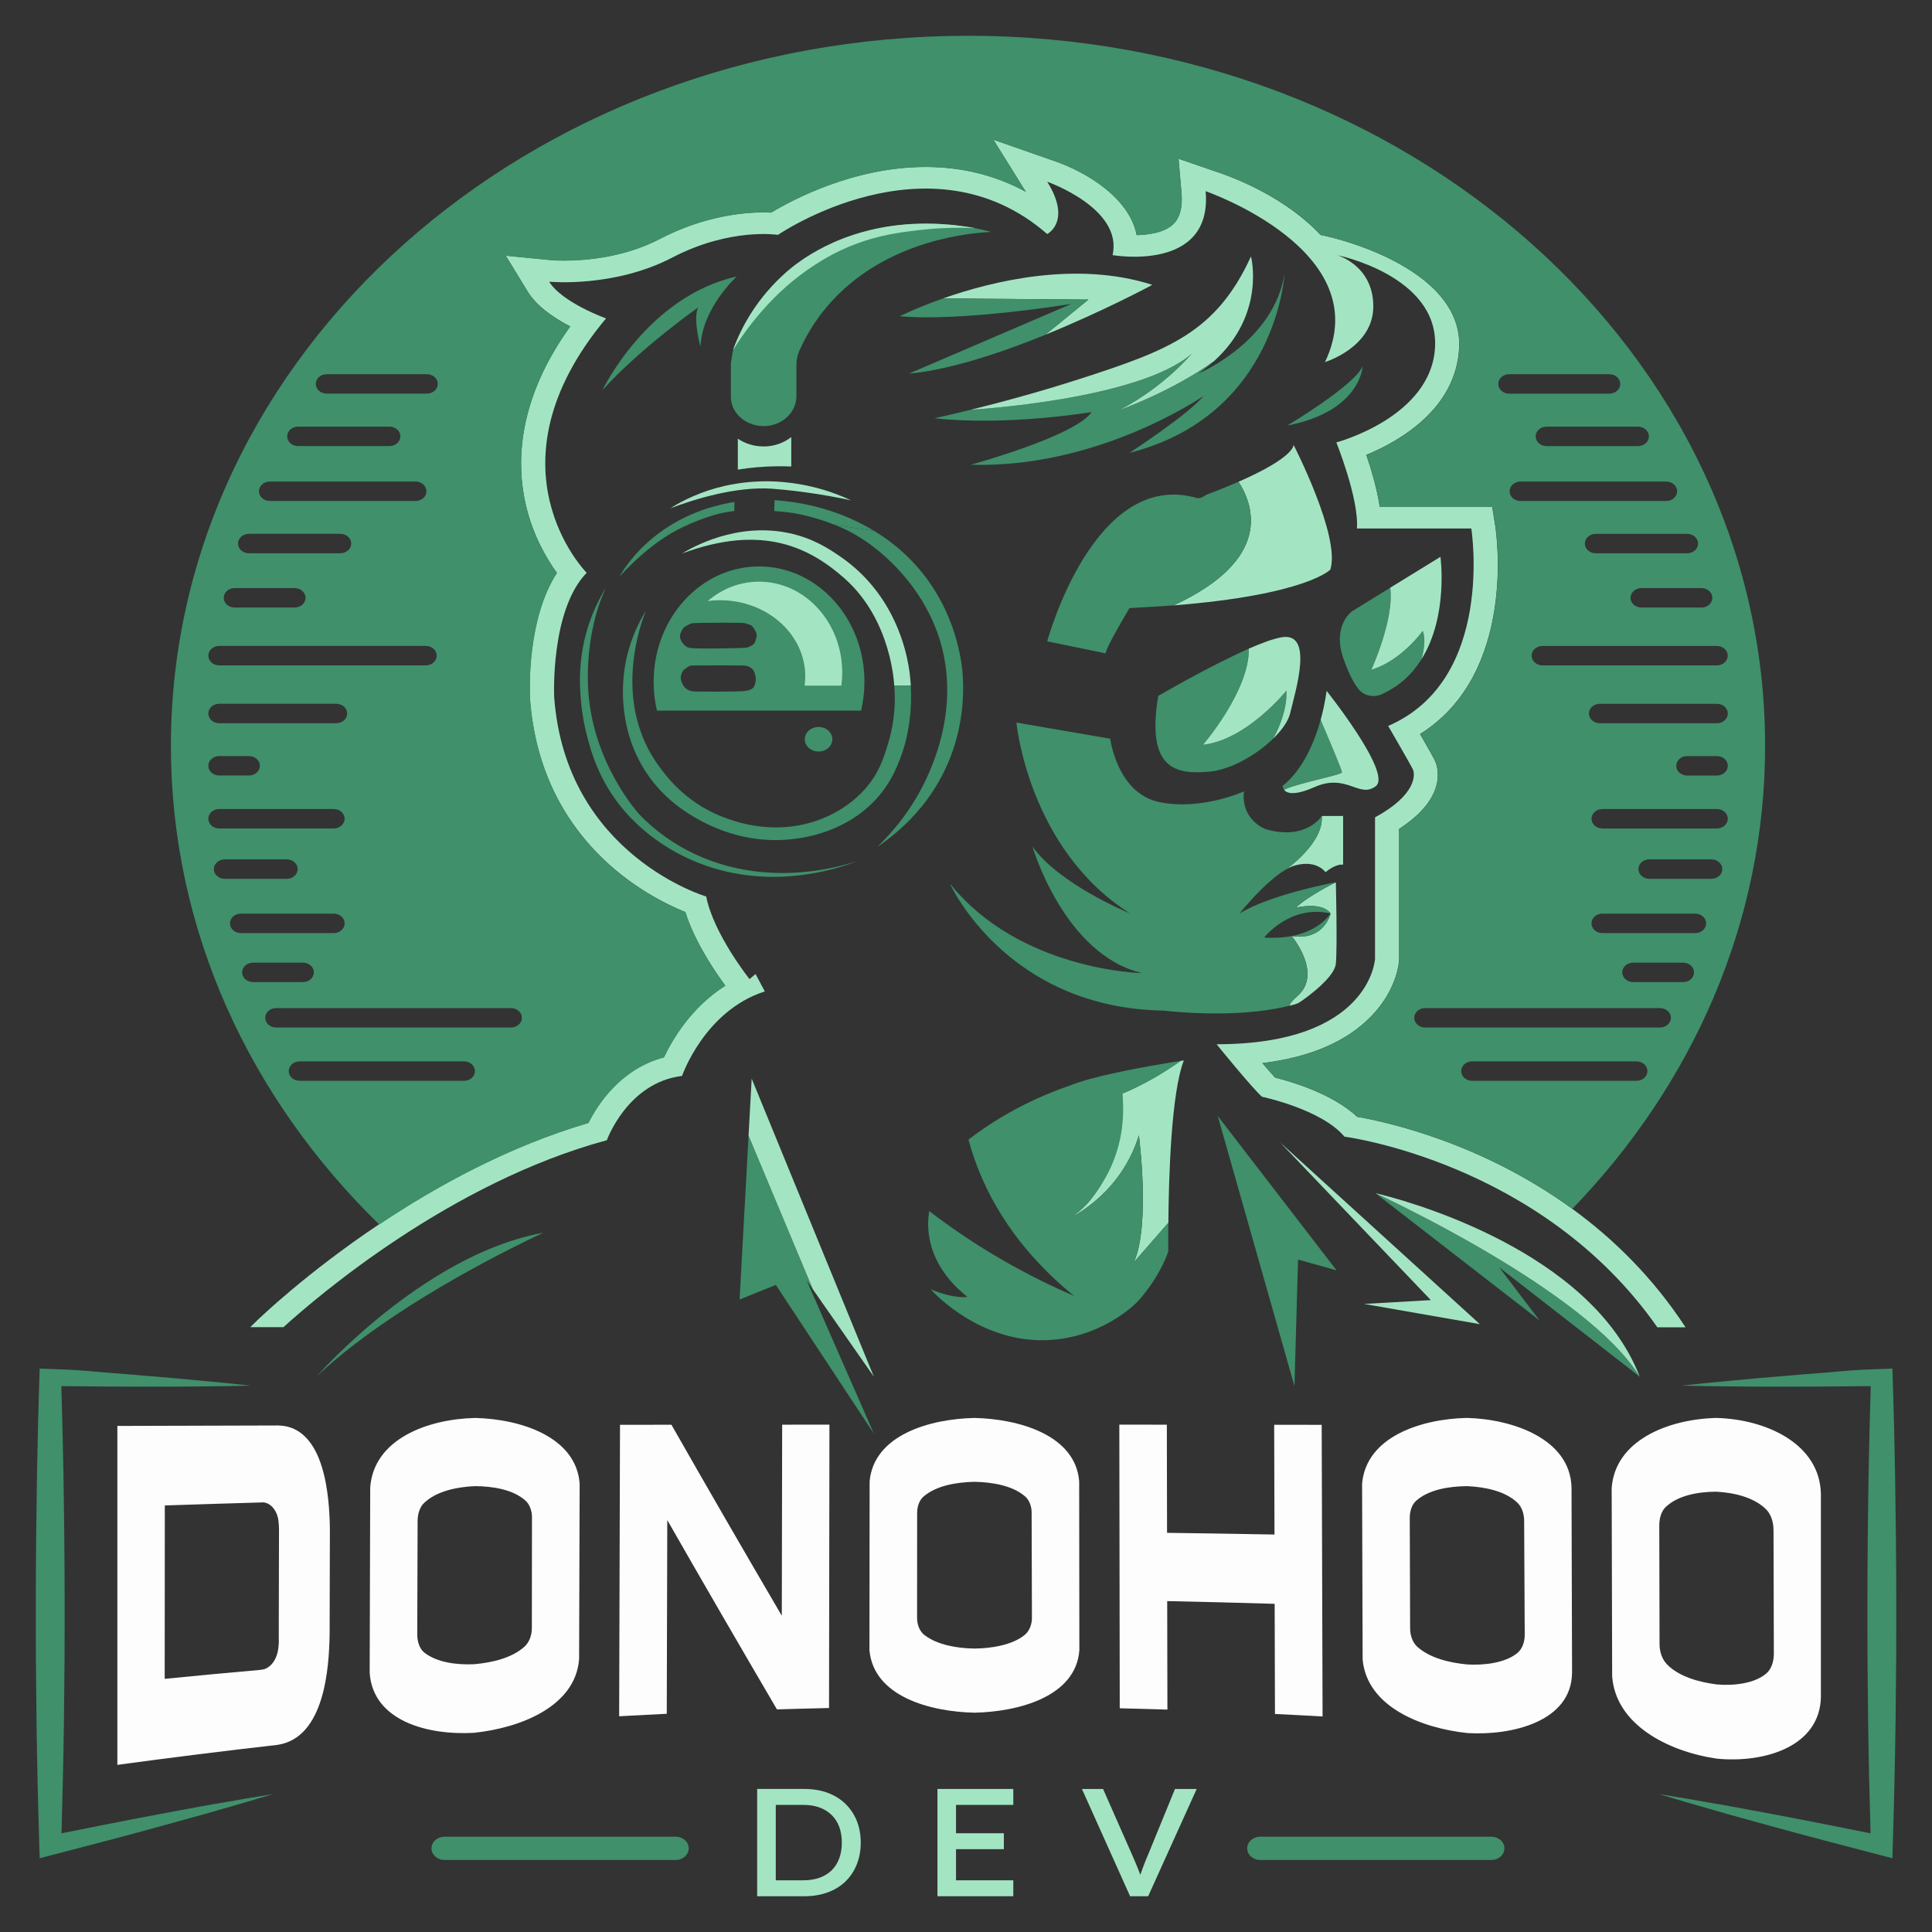 <?xml version="1.0" encoding="utf-8"?>
<svg id="Layer_1" data-name="Layer 1" viewBox="0 0 1080 1080" xmlns="http://www.w3.org/2000/svg" xmlns:bx="https://boxy-svg.com">
  <rect x="0" y="0" width="1080" height="1080" fill="#333333" stroke="none"/>
  <defs>
    <style>
      .cls-1 {
        fill: #3f906b;
      }

      .cls-1, .cls-2, .cls-3, .cls-4 {
        stroke-width: 0px;
      }

      .cls-2 {
        fill: #a3e5c3;
      }

      .cls-3 {
        fill: #fdfdfd;
      }

      .cls-4 {
        fill: #001f24;
      }
    </style>
    <bx:guide x="470.422" y="422.712" angle="0"/>
    <bx:guide x="451.222" y="421.563" angle="90"/>
    <bx:guide x="458.282" y="431.501" angle="-90"/>
    <bx:guide x="445.017" y="420.525" angle="0"/>
  </defs>
  <g transform="matrix(1.694, 0, 0, 1.509, -220.641, -190.936)" style="transform-origin: 220.641px 190.936px;">
    <path class="cls-1" d="m443.61,871.34h-76.27c-2.38,0-4.31,1.93-4.31,4.31s1.93,4.31,4.31,4.31h76.27c2.38,0,4.31-1.93,4.31-4.31s-1.93-4.31-4.31-4.31"/>
    <path class="cls-1" d="m712.78,871.34h-76.27c-2.38,0-4.31,1.93-4.31,4.31s1.93,4.31,4.31,4.31h76.27c2.38,0,4.31-1.93,4.31-4.31s-1.93-4.31-4.31-4.31"/>
    <g>
      <path class="cls-2" d="m499.62,859.16c-1.63-1.78-3.59-3.14-5.88-4.09-2.29-.95-4.85-1.42-7.69-1.42h-15.55v39.74h15.55c2.84,0,5.41-.47,7.72-1.42,2.31-.95,4.27-2.3,5.88-4.06,1.61-1.76,2.85-3.86,3.72-6.3.87-2.44,1.31-5.14,1.31-8.09s-.44-5.64-1.31-8.06c-.87-2.42-2.12-4.52-3.75-6.3Zm-2.04,20.21c-.57,1.74-1.39,3.21-2.47,4.4s-2.4,2.11-3.97,2.75c-1.57.64-3.36.97-5.36.97h-9.14v-27.93h9.14c2.01,0,3.78.32,5.34.97,1.55.64,2.88,1.57,3.97,2.78,1.1,1.21,1.93,2.68,2.5,4.4.57,1.72.85,3.66.85,5.82s-.28,4.11-.85,5.85Z"/>
      <polygon class="cls-2" points="529.99 893.39 555.02 893.39 555.02 887.49 536.12 887.49 536.12 875.96 551.9 875.96 551.9 870.06 536.12 870.06 536.12 859.56 555.02 859.56 555.02 853.65 529.99 853.65 529.99 893.39"/>
      <path class="cls-2" d="m608.38,853.65l-8.8,24.13c-.57,1.48-1.05,2.8-1.45,3.97-.4,1.17-.75,2.25-1.05,3.24-.05.16-.1.32-.14.48-.2-.61-.42-1.24-.65-1.92-.26-.78-.58-1.64-.94-2.58-.36-.95-.77-2.01-1.22-3.18l-9.48-24.13h-6.98l15.9,39.74h5.96l16.01-39.74h-7.15Z"/>
    </g>
    <g>
      <path class="cls-3" d="m411.73,805.67c-1.25,17.43-19.36,25.38-34.64,27.18-15.26,1-33.39-4.35-34.46-22.22.06-22.9.12-45.81.18-68.71,1.18-17.85,18.82-25.29,34.62-25.71,15.03.4,33.36,6.99,34.49,24.36-.06,21.7-.12,43.4-.18,65.1m-15.54-52.51c0-2.44-.72-4.85-2.08-6.24-4.11-4.24-10.95-5.41-16.77-5.45-6.06.32-12.68,1.85-16.79,6.26-1.37,1.47-2.1,4.04-2.11,6.55-.04,14.08-.08,28.16-.12,42.24,0,2.72.88,5.37,2.39,6.67,4.23,3.66,10.71,4.55,16.44,4.25,5.85-.58,12.37-2.28,16.54-6.48,1.54-1.55,2.45-4.18,2.45-6.84.01-13.66.03-27.31.04-40.97"/>
      <path class="cls-3" d="m442.21,718.73c12,23.66,24.16,47.23,36.42,70.76.04-23.6.08-47.2.12-70.79,5.2,0,10.4,0,15.6-.01-.04,34.99-.09,69.99-.13,104.98-5.73.14-11.46.31-17.19.51-12.17-23.32-24.25-46.69-36.19-70.13-.06,23.92-.11,47.83-.17,71.75-5.24.28-10.47.59-15.71.92.09-35.99.19-71.98.28-107.97,5.66,0,11.32-.02,16.98-.02"/>
      <path class="cls-3" d="m576.82,802.32c-1.19,17.17-20.09,22.74-34.63,23.08-14.7-.37-33.24-6-34.64-23.13.02-20.88.04-41.75.06-62.63,1.43-17.11,19.78-23.07,34.57-23.43,14.65.36,33.34,6.3,34.58,23.45.02,20.89.04,41.78.06,62.67m-15.74-51c0-2.32-.74-4.63-2.1-5.98-4.17-4.16-10.97-5.34-16.8-5.49-5.95.18-12.56,1.38-16.79,5.48-1.36,1.32-2.1,3.68-2.1,6,0,12.99-.01,25.98-.02,38.97,0,2.51.89,5.01,2.41,6.31,4.29,3.68,10.7,4.91,16.5,5.02,5.48-.05,12.41-1.24,16.56-5.01,1.54-1.4,2.44-3.81,2.43-6.35-.03-12.98-.07-25.96-.1-38.95"/>
      <path class="cls-3" d="m605.87,824.25c-5.24-.19-10.48-.35-15.72-.49-.05-35.02-.09-70.05-.14-105.07,5.23,0,10.46,0,15.68.01.02,13.35.05,26.71.07,40.07,11.82.17,23.63.39,35.45.63-.03-13.55-.07-27.11-.1-40.66,5.23,0,10.46.01,15.68.02.1,36.01.19,72.02.29,108.04-5.23-.34-10.47-.65-15.71-.93-.03-13.6-.07-27.2-.1-40.8-11.82-.4-23.64-.73-35.46-1.01.02,13.4.05,26.8.07,40.2"/>
      <path class="cls-3" d="m739.4,810.72c-.25,17.97-19.77,23.2-34.46,22.23-15.43-1.83-33.2-9.8-34.64-27.22-.06-21.72-.12-43.43-.18-65.15,1.32-17.34,19.3-23.97,34.49-24.38,15.28.4,34.21,7.84,34.62,25.74.06,22.93.12,45.85.18,68.78m-15.81-56.43c-.01-2.51-.75-5.03-2.11-6.54-4.04-4.48-10.86-5.99-16.8-6.28-5.95.08-12.59,1.27-16.76,5.45-1.36,1.36-2.08,3.82-2.08,6.27.04,13.68.08,27.36.12,41.05,0,2.65.9,5.3,2.43,6.81,4.2,4.15,10.54,5.86,16.48,6.48,5.38.34,12.42-.48,16.5-4.26,1.53-1.42,2.42-3.98,2.41-6.72-.06-14.08-.13-28.17-.19-42.25"/>
      <path class="cls-3" d="m821.53,819.42c-.24,18.61-18.7,24.74-34.38,23-16.11-2.67-33.34-12.56-34.51-30.5-.05-23.22-.11-46.43-.16-69.65,1.07-17.8,18.67-25.61,34.49-26.06,16.45.45,34.19,9.55,34.55,28.1v75.11Zm-15.65-61.78c0-2.93-.88-5.79-2.37-7.49-3.97-4.52-10.58-6.26-16.49-6.62-6.01.03-12.67,1.34-16.75,5.72-1.36,1.46-2.08,4.08-2.08,6.71.03,14.7.06,29.41.09,44.11,0,2.84.9,5.61,2.42,7.38,3.95,4.61,10.61,6.64,16.43,7.48,5.35.53,12.47-.21,16.46-4.14,1.53-1.5,2.42-4.26,2.41-7.24-.04-15.31-.07-30.61-.11-45.92"/>
      <path class="cls-3" d="m312.45,719c-17.69.05-35.38.11-53.08.17,0,41.85,0,83.71,0,125.56,17.59-2.69,35.2-5.16,52.84-7.41,15.59-2.61,17.02-28.62,17.2-40.89.03-12.94.06-25.88.09-38.82-.12-11.27-1.37-38.27-17.06-38.62m-37.41,29.64c10.85-.41,21.7-.79,32.56-1.14.5.06,2.03.34,3.34,2.25,1.15,1.67,1.5,3.65,1.58,4.4.25,2.19.2,4.18.2,4.18,0,4.38-.02,8.77-.03,13.15-.02,8.78-.03,17.56-.05,26.33.07.95.03,2.48-.23,4.34-.11.81-.46,2.77-1.59,4.56-1.34,2.11-2.92,2.6-3.37,2.69-.29.06-.62.09-.93.13.02,0,.03,0,.05.02-10.53,1.04-21.06,2.14-31.57,3.32.01-21.41.03-42.81.04-64.22"/>
    </g>
    <path class="cls-2" d="m420.86,613.42s6.8-21.45,24.85-23.91c0,0,7.39-24.15,27.31-31.3l-3.05-6.45-1.99,1.88s-11.84-16.64-14.3-30.59c0,0-46.42-15.36-50.17-73.97,0,0-1.29-32.12,10.73-45.95,0,0-34.64-39.15,6.39-94.24,0,0-14.54-5.86-18.76-13.6,0,0,21.33,2.34,40.56-8.91,19.22-11.25,34.93-8.44,34.93-8.44,0,0,49.94-38.37,88.85-.31,0,0,8.21-4.61,0-19.38,0,0,25.09,9.85,21.57,27.19,0,0,33.06,6.56,30.71-23.68,0,0,56.97,22.04,39.39,63.3,0,0,15.94-5.39,15.94-20.63s-11.96-18.99-11.96-18.99c0,0,33.29,7.5,32.35,33.76-.94,26.26-32.59,35.63-32.59,35.63,0,0,7.5,20.86,6.8,31.88h37.74s7.97,56.03-27.43,73.15c0,0,7.15,13.83,8.09,15.94.94,2.11,1.17,9.61-12.43,17.93v52.4s-1.41,31.65-52.28,31.65c0,0,11.84,16.41,15,19.46,0,0,19.58,4.57,27.19,14.77,0,0,65.07,9.32,103.26,70.63h9.3c-10.85-18.64-23.98-32.94-37.38-43.89-29.93-24.47-61.15-32.18-70.99-34.1-8.06-8.47-21.39-12.93-27.08-14.53-1.04-1.25-2.52-3.14-4.21-5.35,15.95-2.2,28.09-8.11,36.19-17.67,8.24-9.71,8.9-19.54,8.95-20.63v-.18s0-48.31,0-48.31c16.92-12.23,12.36-24.05,11.74-25.44-.56-1.27-2.8-5.68-4.84-9.67,32.14-22.58,25.13-74.94,24.79-77.3l-.97-6.85h-37.12c-.88-6.71-2.82-13.99-4.43-19.27,10.96-5.08,29.82-17.13,30.64-40,.21-5.79-1.29-10.91-3.89-15.4-5.33-9.22-15.3-15.82-24.79-20.18-6.46-2.97-12.69-4.9-17.08-5.92-11.42-13.7-27.6-20.77-33.15-22.94-1.06-.41-1.73-.65-1.91-.72l-.17-.07-11.63-4.5.98,12.61c.41,5.32-.51,9.24-2.73,11.64-3.02,3.27-8.55,3.96-12.05,4.04-2.4-13.96-16.95-23.44-26.64-27.24l-20.66-8.11,10.73,19.32c-9.99-6.12-21.07-9.22-33.11-9.22-23.6,0-43.84,12.11-50.93,16.9-.76-.04-1.63-.07-2.59-.07-6.48,0-19.54,1.28-34.17,9.84-11.92,6.98-24.91,8.02-31.59,8.02-2.53,0-4.07-.15-4.07-.15l-15.18-1.67,7.31,13.41c2.98,5.46,8.86,9.82,13.96,12.81-17.64,27.51-17.84,51.01-14.59,66.4,2.39,11.3,6.94,19.85,10.2,24.89-9.76,16.73-9.04,42.94-8.91,46.19v.19c3.4,53.04,38.74,73.61,51.3,79.28,3.12,11.24,10.12,22.6,13.18,27.24-11.25,7.98-17.51,20.03-20.25,26.54-14.34,4.27-21.91,17.53-24.93,24.31-26.31,8.66-50.28,23.49-69.06,37.59-23.9,17.94-39.38,34.68-40.52,35.93l-1.98,2.17h10.95c11.69-11.9,55.32-53.62,106.64-69.23"/>
    <path class="cls-2" d="m579.81,301.91l-14.2,13.02c19.47-8.88,35.29-18.47,35.29-18.47-25.03-9.03-52.74-1.42-69.06,5.02l47.97.43Z"/>
    <path class="cls-1" d="m613.92,321.96c-17.56,17.09-72.08,20.71-72.95,20.77h-.01c-7.36,2.04-11.96,3.14-11.96,3.14,23.73,2.99,51.87-2.28,51.87-2.28-5.45,8.97-39.91,19.51-39.91,19.51,41.73,1.39,75.78-24.67,76.81-25.47-4.76,6.69-24.41,21.07-24.41,21.07,48.7-13.89,51.16-66.39,51.16-66.39-3.46,25-27.71,36.66-28.47,37.02,1.96-1.52,3.71-3.09,5.28-4.69-13.97,11.25-30.3,17.79-31.06,18.08,14.75-8.65,23.64-20.76,23.64-20.76"/>
    <path class="cls-1" d="m670.3,326.65c-2.93,7.27-24.85,21.92-24.85,21.92,24.26-5.27,24.85-21.92,24.85-21.92"/>
    <path class="cls-2" d="m607.92,415.2h.01c43.86-3.91,51.7-13.24,51.7-13.24,3.52-12.13-12.13-46.24-12.13-46.24,0,0,.66,4.45-18.15,13.68,5.11,8.91,11.24,28.84-21.43,45.8"/>
    <path class="cls-1" d="m619.63,476.81c7.1-.69,15.6-6.19,21.13-12.24,0,0,4.81-9.16,4.37-17.78,0,0-12.98,18.19-27.52,20.05,0,0,15.37-19.97,15.14-35.62-12.95,6.4-29.91,17.52-29.91,17.52-4.04,27.37,5.93,29.12,16.79,28.07"/>
    <path class="cls-1" d="m669.2,446.53c1.76,2.23,4.86,2.88,7.4,1.59,5.96-3.02,10.16-7.64,13.1-12.91h0c.08-.3,1.81-6.61.44-10.56,0,0-7.03,11.07-16.96,14.41.21-.53,7.66-19.07,6.22-30.39l-12.61,8.72s-6.64,5.24-2.84,17.46c1.51,4.89,3.36,9.3,5.25,11.69"/>
    <path class="cls-2" d="m645.14,446.8c.44,8.62-4.37,17.78-4.37,17.78h0c2.92-3.21,5.01-6.56,5.62-9.45,1.76-8.33,7.85-30.01-2.7-28.14-2.66.47-6.58,2.09-10.94,4.23.24,15.65-15.14,35.62-15.14,35.62,14.54-1.85,27.52-20.05,27.52-20.05"/>
    <path class="cls-1" d="m663.51,477.02c0-.79-4.33-12.27-7.06-19.42-1.96,7.9-5.7,18.3-12.54,24.45,0,.07.01.78.48,1.45,4.59-2.52,19.13-5.5,19.13-6.49"/>
    <path class="cls-2" d="m656.44,457.61c2.73,7.15,7.06,18.63,7.06,19.42,0,.99-14.54,3.97-19.13,6.49.81,1.22,3.21,2.38,10.07-1.02,10.64-5.28,14.77,4.39,20.22-.35,5.45-4.75-16.26-35.29-16.26-35.29,0,0-.45,4.63-1.96,10.75"/>
    <path class="cls-2" d="m673.18,439.05c9.92-3.34,16.96-14.41,16.96-14.41,1.37,3.96-.36,10.26-.44,10.55,8.98-16.05,6.28-37.98,6.28-37.98l-16.58,11.45c1.44,11.32-6.01,29.86-6.22,30.39"/>
    <path class="cls-1" d="m607.13,565.6c-.06,0-.11-.01-.17-.02.06,0,.11.01.17.02"/>
    <path class="cls-1" d="m607.47,565.63s-.07,0-.11-.01c.04,0,.07,0,.11.01"/>
    <path class="cls-1" d="m607.82,565.67s-.02,0-.03,0c0,0,.02,0,.03,0"/>
    <path class="cls-1" d="m663.34,511.22c.17,0,.33,0,.5.02h0c-.17-.02-.33-.03-.5-.02"/>
    <path class="cls-1" d="m651.5,510.94c4.63-.07,6.55,3.11,6.55,3.11h0s-1.94-3.19-6.55-3.11"/>
    <path class="cls-1" d="m606.79,565.56c-.07,0-.14-.02-.2-.02.07,0,.13.02.2.02"/>
    <polygon class="cls-1" points="663.85 511.24 663.85 511.22 663.84 511.24 663.85 511.24"/>
    <path class="cls-2" d="m648.26,527.21s8.5-2.46,11.46,2.11c0,0-2,10.26-12.82,8.38,0,0,10.35,13.92,1.89,22.21,0,0,0,0-.01.01-1.76,1.72-2.52,2.86-2.6,3.59.45-.12.9-.25,1.34-.39.03,0,.06-.02.1-.03.11-.03.22-.07.33-.1.66-.21,1.28-.54,1.83-.97.65-.5,1.61-1.27,2.71-2.21,3.58-3.09,8.63-8.07,8.97-11.9.53-5.98,0-30.13,0-30.13h0c-.05.03-9.56,5.28-13.19,9.44"/>
    <path class="cls-2" d="m656.82,493.22c.69,9.95-11.6,19.63-11.78,19.77,0,0,0,0,0,0,.98-.63,1.92-1.12,2.82-1.4,1.37-.44,2.58-.64,3.65-.65,4.61-.08,6.54,3.09,6.55,3.11h0s2.76-2.76,5.28-2.83c.17,0,.34,0,.5.02l.02-.02h0v-18.01h-7.03Z"/>
    <path class="cls-1" d="m622.48,604.34l1.26,4.97h0s19.75,78.07,19.75,78.07l4.31,17.06.43-17.04c.25-9.95.5-19.9.75-29.85l12.72,3.99-39.22-57.2Z"/>
    <polygon class="cls-2" points="692.81 672.56 670.77 673.97 708.99 681.47 643.11 614.19 692.81 672.56"/>
    <path class="cls-1" d="m674.54,632.96l54.14,47.11-13.3-19.63,31.4,27.42,14.96,13.07c-17.33-31.86-86.13-67.42-87.2-67.97"/>
    <path class="cls-2" d="m674.53,632.95h0c1.08.56,69.88,36.12,87.2,67.98-1.58-4.62-3.6-8.95-5.97-13.03-23.55-40.62-81.25-54.96-81.25-54.96"/>
    <polygon class="cls-1" points="486.85 665.3 488.89 668.56 467.66 611.63 464.7 672.33 476.66 666.94 488.25 686.67 509.01 722.03 495.21 686.71 486.85 665.3"/>
    <polygon class="cls-2" points="468.69 590.51 467.66 611.63 488.89 668.56 488.93 668.64 500.18 686.73 509.01 700.93 503.83 686.75 468.69 590.51"/>
    <path class="cls-1" d="m399.94,647.6c-24.72,5.03-47.66,24.44-61.48,38.39-8.4,8.48-13.42,14.94-13.42,14.94,4.83-5.16,10.31-10.17,16.07-14.93,26.54-21.94,58.84-38.4,58.84-38.4"/>
    <path class="cls-2" d="m610.2,583.95c-4.08,3.22-12.29,9.06-19.19,12.07.14,5.62-.16,24.5-9.71,38.17h-.01c-2.89,4.64-6.81,7.41-7.29,7.75.98-.52,16.69-9.22,22.46-30.45,0,0,3.88,33.29-1.63,47.01l11.36-14.59c.12-16.54.91-48.06,5.11-60.14,0,0-.39.06-1.09.18"/>
    <path class="cls-1" d="m606.18,643.92l-11.36,14.59c5.51-13.72,1.63-47.01,1.63-47.01-5.77,21.23-21.48,29.93-22.46,30.45.49-.34,4.4-3.11,7.29-7.74h0c1.76-2.52,3.53-5.49,5.09-8.93,5.25-11.65,5.25-22.63,4.63-29.25,2.9-1.34,6.09-3,9.42-5.06,3.79-2.34,7.04-4.75,9.77-7.01-2.15.36-4.32.77-6.53,1.19-8.8,1.68-22.98,4.7-30.04,7.95h0c-5.22,2.01-11.31,4.8-17.8,8.7-6.28,3.78-11.46,7.73-15.6,11.3,1.08,4.49,2.51,9.25,4.43,14.18,7.95,20.49,20.59,34.76,30.4,43.71-7.19-3.48-15.06-7.78-23.28-13.09-9.55-6.16-17.69-12.46-24.5-18.34-.38,2.68-.53,5.95,0,9.6,1.74,11.89,9.51,19.47,12.62,22.19,0,0-4.16.94-12.13-2.81.77.99,17.6,21.87,42.06,18.52,15.24-2.09,24.9-12.32,26.41-14.19,5.99-7.44,9.24-15.6,9.94-18.47,0,0-.05-4.13-.01-10.47Zm-32.23-1.94s.01,0,.02,0c0,0,0,0-.02,0h0Zm.02-.01h0s0-.01.02-.02c0,0-.02,0-.02,0h0Z"/>
    <path class="cls-1" d="m450.99,304.85c-1.76,4.34.82,14.53.82,14.53.47-14.3,11.96-26.02,11.96-26.02-29.54,7.38-44.31,42.08-44.31,42.08,12.54-15.59,31.53-30.59,31.53-30.59"/>
    <path class="cls-1" d="m531.85,301.49c-8.79,3.47-14.28,6.59-14.28,6.59,20.4,2.11,56.61-4.57,56.61-4.57l-53.62,25.85c13.61-1.44,30.37-7.71,45.06-14.41l14.2-13.02-47.97-.43Z"/>
    <path class="cls-2" d="m540.97,342.73c.88-.06,55.4-3.69,72.95-20.77,0,0-8.9,12.12-23.64,20.76.76-.3,17.09-6.84,31.06-18.08,17.12-17.49,12.11-38.73,12.11-38.73-11.43,28.23-27.43,34.82-55.92,45.2-14.07,5.12-27.43,9.1-36.56,11.63"/>
    <path class="cls-1" d="m540.09,204.2c-145.28,0-263.05,117.77-263.05,263.05,0,68.31,26.04,130.54,68.75,177.31,18.78-14.1,42.75-28.94,69.06-37.59,3.02-6.78,10.59-20.04,24.93-24.31,2.74-6.51,8.99-18.57,20.25-26.55-3.06-4.64-10.06-16-13.18-27.24-12.56-5.66-47.9-26.24-51.29-79.28v-.19c-.14-3.24-.86-29.45,8.9-46.19-3.27-5.05-7.81-13.59-10.21-24.9-3.26-15.39-3.05-38.89,14.59-66.4-5.11-2.99-10.98-7.35-13.96-12.81l-7.32-13.41,15.18,1.67s1.54.15,4.07.15c6.68,0,19.67-1.04,31.59-8.02,14.63-8.56,27.69-9.84,34.17-9.84.96,0,1.83.03,2.59.07,7.09-4.8,27.33-16.9,50.93-16.9,12.03,0,23.12,3.09,33.11,9.22l-10.73-19.32,20.66,8.11c9.68,3.8,24.24,13.28,26.63,27.23,3.5-.08,9.03-.77,12.06-4.04,2.23-2.4,3.14-6.32,2.73-11.64l-.97-12.61,11.62,4.49s0-.06,0-.09c0,0,.77.3,2.09.88,5.56,2.17,21.73,9.24,33.15,22.94,4.39,1.02,10.62,2.95,17.08,5.92,1.68.74,3.76,1.75,6.09,3.07,3.9,2.22,6.64,4.3,7.6,5.05,2.42,1.88,4.97,3.88,7.64,7.12,1.58,1.92,2.71,3.67,3.45,4.93,1.08,1.84,2.54,4.8,3.34,8.68.44,2.13.63,4.37.55,6.72-.82,22.87-19.68,34.91-30.64,40,1.6,5.28,3.54,12.56,4.42,19.27h37.13l.97,6.85c.34,2.36,7.35,54.72-24.8,77.3,2.04,3.98,4.28,8.4,4.84,9.67.62,1.39,5.18,13.21-11.73,25.44v48.48c-.06,1.09-.72,10.91-8.96,20.62-8.1,9.55-20.24,15.47-36.2,17.67,1.69,2.21,3.17,4.1,4.21,5.35,5.69,1.6,19.02,6.05,27.08,14.52,9.84,1.92,41.06,9.63,70.99,34.1,39.64-46.05,63.61-105.98,63.61-171.51,0-145.28-117.77-263.05-263.04-263.05m-211.62,125.36h33.05c1.99,0,3.6,1.61,3.6,3.6s-1.61,3.6-3.6,3.6h-33.05c-1.99,0-3.6-1.61-3.6-3.6s1.61-3.6,3.6-3.6m-9.44,19.43h30.15c1.99,0,3.6,1.61,3.6,3.6s-1.61,3.6-3.6,3.6h-30.15c-1.99,0-3.6-1.61-3.6-3.6s1.61-3.6,3.6-3.6m-9.32,20.34h48.07c1.99,0,3.6,1.61,3.6,3.6s-1.61,3.6-3.6,3.6h-48.07c-1.99,0-3.6-1.61-3.6-3.6s1.61-3.6,3.6-3.6m-6.9,19.37h30.15c1.99,0,3.6,1.61,3.6,3.6s-1.61,3.6-3.6,3.6h-30.15c-1.99,0-3.6-1.61-3.6-3.6s1.61-3.6,3.6-3.6m-4.72,20.1h19.8c1.99,0,3.6,1.61,3.6,3.6s-1.61,3.6-3.6,3.6h-19.8c-1.99,0-3.6-1.61-3.6-3.6s1.61-3.6,3.6-3.6m-5.08,21.43h68.16c1.99,0,3.6,1.61,3.6,3.6s-1.61,3.6-3.6,3.6h-68.16c-1.99,0-3.6-1.61-3.6-3.6s1.61-3.6,3.6-3.6m0,21.43h38.62c1.99,0,3.6,1.61,3.6,3.6s-1.61,3.6-3.6,3.6h-38.62c-1.99,0-3.6-1.61-3.6-3.6s1.61-3.6,3.6-3.6m0,19.37h9.81c1.99,0,3.6,1.61,3.6,3.6s-1.61,3.6-3.6,3.6h-9.81c-1.99,0-3.6-1.61-3.6-3.6s1.61-3.6,3.6-3.6m-3.6,23.22c0-1.99,1.61-3.6,3.6-3.6h37.77c1.99,0,3.6,1.61,3.6,3.6s-1.61,3.6-3.6,3.6h-37.77c-1.99,0-3.6-1.61-3.6-3.6m1.82,18.65c0-1.99,1.61-3.6,3.6-3.6h20.46c1.99,0,3.6,1.61,3.6,3.6s-1.61,3.6-3.6,3.6h-20.46c-1.99,0-3.6-1.61-3.6-3.6m5.33,20.1c0-1.99,1.61-3.6,3.6-3.6h30.63c1.99,0,3.6,1.61,3.6,3.6s-1.61,3.6-3.6,3.6h-30.63c-1.99,0-3.6-1.61-3.6-3.6m4,18.16c0-1.99,1.61-3.6,3.6-3.6h16.47c1.99,0,3.6,1.61,3.6,3.6s-1.61,3.6-3.6,3.6h-16.47c-1.99,0-3.6-1.61-3.6-3.6m73.22,40.17h-54.24c-1.99,0-3.6-1.61-3.6-3.6s1.61-3.6,3.6-3.6h54.24c1.99,0,3.6,1.61,3.6,3.6s-1.61,3.6-3.6,3.6m15.5-26.94c1.99,0,3.6,1.61,3.6,3.6s-1.61,3.6-3.6,3.6h-77.49c-1.99,0-3.6-1.61-3.6-3.6s1.61-3.6,3.6-3.6h77.49Zm401.52-130.55c0,1.99-1.61,3.6-3.6,3.6h-57.51c-1.99,0-3.6-1.61-3.6-3.6s1.61-3.6,3.6-3.6h57.51c1.99,0,3.6,1.61,3.6,3.6m-5.08-21.43c0,1.99-1.61,3.6-3.6,3.6h-19.8c-1.99,0-3.6-1.61-3.6-3.6s1.61-3.6,3.6-3.6h19.8c1.99,0,3.6,1.61,3.6,3.6m-4.72-20.1c0,1.99-1.61,3.6-3.6,3.6h-30.15c-1.99,0-3.6-1.61-3.6-3.6s1.61-3.6,3.6-3.6h30.15c1.99,0,3.6,1.61,3.6,3.6m-6.9-19.37c0,1.99-1.61,3.6-3.6,3.6h-48.07c-1.99,0-3.6-1.61-3.6-3.6s1.61-3.6,3.6-3.6h48.07c1.99,0,3.6,1.61,3.6,3.6m-9.32-20.34c0,1.99-1.61,3.6-3.6,3.6h-30.15c-1.99,0-3.6-1.61-3.6-3.6s1.61-3.6,3.6-3.6h30.15c1.99,0,3.6,1.61,3.6,3.6m-46.1-23.03h33.05c1.99,0,3.6,1.61,3.6,3.6s-1.61,3.6-3.6,3.6h-33.05c-1.99,0-3.6-1.61-3.6-3.6s1.61-3.6,3.6-3.6m42.01,261.76h-54.24c-1.99,0-3.6-1.61-3.6-3.6s1.61-3.6,3.6-3.6h54.24c1.99,0,3.6,1.61,3.6,3.6s-1.61,3.6-3.6,3.6m7.75-19.74h-77.49c-1.99,0-3.6-1.61-3.6-3.6s1.61-3.6,3.6-3.6h77.49c1.99,0,3.6,1.61,3.6,3.6s-1.61,3.6-3.6,3.6m7.63-16.83h-16.47c-1.99,0-3.6-1.61-3.6-3.6s1.61-3.6,3.6-3.6h16.47c1.99,0,3.6,1.61,3.6,3.6s-1.61,3.6-3.6,3.6m4-18.16h-30.63c-1.99,0-3.6-1.61-3.6-3.6s1.61-3.6,3.6-3.6h30.63c1.99,0,3.6,1.61,3.6,3.6s-1.61,3.6-3.6,3.6m5.33-20.1h-20.46c-1.99,0-3.6-1.61-3.6-3.6s1.61-3.6,3.6-3.6h20.46c1.99,0,3.6,1.61,3.6,3.6s-1.61,3.6-3.6,3.6m1.82-18.65h-37.77c-1.99,0-3.6-1.61-3.6-3.6s1.61-3.6,3.6-3.6h37.77c1.99,0,3.6,1.61,3.6,3.6s-1.61,3.6-3.6,3.6m0-19.61h-9.81c-1.99,0-3.6-1.61-3.6-3.6s1.61-3.6,3.6-3.6h9.81c1.99,0,3.6,1.61,3.6,3.6s-1.61,3.6-3.6,3.6m0-19.37h-38.62c-1.99,0-3.6-1.61-3.6-3.6s1.61-3.6,3.6-3.6h38.62c1.99,0,3.6,1.61,3.6,3.6s-1.61,3.6-3.6,3.6"/>
    <path class="cls-1" d="m786.76,859.09l4.67.93,4.66.97,9.31,1.94c3.11.64,6.2,1.31,9.3,1.99l9.29,2.04c4.65,1.02,9.29,2.07,13.92,3.13-.36-13.8-.64-27.6-.81-41.4l-.2-22.95c0-7.65-.07-15.3-.03-22.95.02-7.65.04-15.3.12-22.95.05-4.65.11-12.67.27-22.95.14-8.68.35-19.66.71-32.46-2.54.01-4.62.03-6.07.05-2.15.02-3.79.05-7.08.08-1.1,0-4.2.04-8.22.05-2.74,0-5.48,0-8.22,0h-8.22s-8.22-.08-8.22-.08c-5.48-.04-10.96-.14-16.45-.29,5.44-.67,10.89-1.28,16.34-1.84l8.18-.85,8.18-.78c5.45-.52,10.9-1.04,16.36-1.5,1.04-.09,6.48-.73,11.37-.96.36-.02,1.63-.07,2.55-.11,2.82-.12,5.12-.22,6.65-.29.46,15.53.72,28.72.88,38.99.03,2.01.15,11.01.27,22.95.08,7.65.1,15.3.12,22.95.04,7.65-.03,15.3-.03,22.95l-.2,22.95c-.18,15.3-.5,30.6-.92,45.89l-.13,4.72-4.37-1.27c-6.08-1.77-12.16-3.54-18.23-5.35l-9.1-2.73c-3.03-.92-6.07-1.83-9.09-2.78l-9.08-2.82-4.54-1.41-4.53-1.46c-6.04-1.93-12.07-3.89-18.08-5.95,6.25,1.12,12.48,2.33,18.7,3.58"/>
    <path class="cls-1" d="m424.96,404.68c.51-.91,1.02-1.81,1.53-2.72,2.37-3.95,6.99-10.49,14.96-16.11,8.58-6.06,16.94-8.15,21.56-8.96-.02,1.11-.04,2.23-.06,3.34-1.56.2-3.3.53-5.16,1.04-1.03.29-2,.6-2.89.93,0,0-5.52,1.93-10.77,5.03-9.86,5.82-17.96,15.93-19.16,17.44"/>
    <path class="cls-1" d="M 471.115 400.77 C 490.333 400.773 505.9 419.912 505.9 443.49 C 505.9 447.18 505.51 450.77 504.8 454.19 L 437.43 454.19 C 436.71 450.78 436.33 447.19 436.33 443.49 C 436.33 419.902 451.907 400.773 471.115 400.77 Z M 449.089 421.817 C 448.362 421.918 446.578 423.093 446.32 423.36 C 445.944 423.748 445.146 425.356 445.057 426.225 C 444.938 427.385 445.359 428.448 446.144 429.454 C 446.836 430.34 447.279 430.883 449.011 431.043 C 452.348 431.351 463.612 431.072 466.65 430.905 C 467.371 430.865 468.406 430.328 469.206 429.705 C 469.869 429.189 470.214 427.363 470.331 426.486 C 470.466 425.482 469.633 424.043 469.014 423.108 C 468.464 422.277 467.844 422.43 466.386 421.774 C 465.79 421.506 450.475 421.624 449.089 421.817 Z M 446.704 438.727 C 445.873 439.307 445.564 440.258 445.319 441.394 C 445.074 442.531 445.755 444.395 446.441 445.352 C 447.131 446.316 448.037 446.778 449.073 447.021 C 449.929 447.223 464.989 447.227 466.454 446.905 C 467.746 446.62 468.384 446.533 469.121 445.776 C 469.775 445.104 469.956 443.638 470.029 442.697 C 470.11 441.653 469.74 439.958 469.147 439.079 C 468.589 438.251 467.582 437.703 466.592 437.53 C 465.571 437.351 451.67 437.467 449.131 437.457 C 447.92 437.452 447.37 438.262 446.704 438.727 Z"/>
    <path class="cls-1" d="m498.4,443.73c-.04.4-.08.79-.13,1.18h-12.12c.03-.28.07-.56.09-.85.05-.57.09-1.14.11-1.71,0-.29.01-.58.01-.87,0-15.58-12.58-28.21-28.1-28.21-1.08,0-2.16.06-3.21.19-.29.03-.58.07-.87.12h0c.22-.21.43-.42.65-.61.14-.14.28-.26.43-.38.22-.2.44-.38.67-.57.21-.17.41-.34.62-.49.23-.19.46-.36.69-.52.43-.32.86-.61,1.3-.89.22-.14.44-.28.67-.41.22-.13.46-.26.68-.39.34-.19.69-.36,1.04-.54.35-.17.7-.34,1.06-.49,2.86-1.24,5.92-1.9,9.12-1.9,10.19,0,19.07,6.81,23.81,16.93.33.71.64,1.43.93,2.17.1.24.19.49.28.74.46,1.24.86,2.53,1.19,3.85.07.26.13.53.19.79.68,2.94,1.04,6.03,1.04,9.23,0,1.22-.06,2.43-.17,3.62"/>
    <path class="cls-2" d="m471.12,406.41c-6.39,0-12.27,2.68-16.93,7.18,1.33-.2,2.7-.3,4.08-.3,15.52,0,28.1,12.63,28.1,28.21,0,1.16-.08,2.3-.21,3.42h12.12c.18-1.57.29-3.18.29-4.81,0-18.62-12.28-33.7-27.45-33.7"/>
    <path class="cls-1" d="m486.21,464.79c0,2.51,2.04,4.55,4.55,4.55s4.55-2.04,4.55-4.55-2.04-4.55-4.55-4.55-4.55,2.04-4.55,4.55"/>
    <path class="cls-2" d="m521.19,444.92c-.07-1.6-.24-4.12-.71-7.17-.69-4.42-4.1-26.46-22.57-40.65-3.5-2.69-8.88-6.82-17.14-8.73-17.13-3.95-31.5,5.2-35.08,7.62,26.65-11.17,42.28-2.15,53.79,9.37,15.53,15.55,16.24,39.55,16.24,39.55h0s0-.01,0-.02c1.82,0,3.64.01,5.46.02"/>
    <path class="cls-1" d="m521.19,444.92c-1.82,0-3.64-.01-5.45-.02.68,9.41-.77,16.87-2.05,21.54-1.46,5.35-3.05,11.17-7.88,17.13-6.47,7.99-14.55,11.05-17.25,11.96-12.8,4.3-23.86.24-27.59-1.2-13.24-5.09-20.03-15.19-22.83-19.48-15.77-24.16-5.91-53.33-4.33-57.77-2.73,5.04-6.73,13.98-7.46,25.66-.29,4.62-1.74,27.88,15.79,44.85,2.64,2.56,17.29,16.12,38.02,14.4,3.36-.28,15.34-1.48,25.54-10.75,8.16-7.42,10.97-16.09,12.51-20.91,1.76-5.51,2.37-10.63,2.62-12.91.56-4.96.54-9.23.36-12.5"/>
    <path class="cls-1" d="m416.08,418.73c-4.98,14.07-4.16,26.29-3.73,31.84.43,5.54,1.29,9.76,1.68,11.53,1.45,6.58,4.14,18.3,12.97,29.64,3.03,3.89,11.79,14.17,26.82,19.97,23.7,9.14,45.11.25,49.83-1.85-5.44,2.03-27.34,9.45-50.32-.88-10.41-4.69-17.41-11.38-21.53-16.13,0,0-16.12-19.38-17.12-47.86-.11-3.19-.11-7.49.36-12.57.8-8.66,2.52-14.77,2.9-16.1.9-3.15,1.86-5.74,2.6-7.6-1.38,2.53-3.01,5.91-4.47,10.03"/>
    <path class="cls-1" d="m487.12,285.97c-16.31,11.8-22.51,28.01-24.71,35.42-.2,1.37-.39,2.71-.59,4.07,0,4.17,0,8.34,0,12.51,0,6.07,5,10.96,11.1,10.81,5.9-.15,10.53-5.15,10.53-11.05v-11.65c0-1.79.33-3.56.98-5.23,2.39-6.09,6.39-13.8,13.15-21.18,18.38-20.06,43.21-22.4,50.05-22.81.02,0,.02-.03,0-.04-4-1.24-34.2-9.89-60.51,9.14"/>
    <path class="cls-2" d="m471.5,369.26c1.83-.07,7.03-.17,13.62,1.17,4.09.83,9.93,2.45,16.39,5.87-3.75-.92-9.2-2.12-15.87-3.11-4.69-.7-8.66-1.09-10.18-1.21-12.03-.92-25.65,3.89-33.65,7.25,4.25-2.97,10.27-6.32,17.94-8.28,2.2-.56,6.38-1.49,11.75-1.68"/>
    <path class="cls-1" d="m476.25,376.21c-.04,1.35-.09,2.69-.13,4.04.68.05,1.38.1,2.09.18,1.47.15,2.86.34,4.19.56,0,0,6.54,1.14,13.81,4.41l12.86,2.17c-13.19-8.99-26.47-10.87-32.81-11.36"/>
    <path class="cls-1" d="m537.77,435.74c-.96-6.44-5-31.02-27.18-47.1-.51-.37-1.02-.73-1.53-1.07l-12.85-2.17c1.33.6,2.68,1.26,4.02,2,8.76,4.85,20.49,15.77,27.37,31.6,11.85,27.29,1.64,53.02-.77,59.15-4.89,12.43-11.82,21.24-16.72,26.55,4.05-3.07,9.7-8.01,14.9-15.28,16.84-23.54,13.36-49.76,12.78-53.69"/>
    <path class="cls-1" d="m292.08,859.09l-4.67.93-4.66.97-9.31,1.94c-3.11.64-6.2,1.31-9.3,1.99l-9.29,2.04c-4.65,1.02-9.29,2.07-13.92,3.13.36-13.8.64-27.6.81-41.4l.2-22.95c0-7.65.07-15.3.03-22.95-.02-7.65-.04-15.3-.12-22.95-.05-4.65-.11-12.67-.27-22.95-.14-8.68-.35-19.66-.7-32.46,2.54.01,4.62.03,6.07.05,2.15.02,3.79.05,7.08.08,1.1,0,4.2.04,8.22.05,2.74,0,5.48,0,8.22,0h8.22s8.22-.08,8.22-.08c5.48-.04,10.97-.14,16.45-.29-5.44-.67-10.89-1.28-16.34-1.84l-8.18-.85-8.18-.78c-5.45-.52-10.9-1.04-16.36-1.5-1.04-.09-6.48-.73-11.37-.96-.36-.02-1.63-.07-2.55-.11-2.82-.12-5.12-.22-6.65-.29-.45,15.53-.72,28.72-.88,38.99-.03,2.01-.14,11.01-.27,22.95-.08,7.65-.1,15.3-.12,22.95-.04,7.65.03,15.3.03,22.95l.2,22.95c.18,15.3.5,30.6.92,45.89l.13,4.72,4.37-1.27c6.08-1.77,12.16-3.54,18.23-5.35l9.1-2.73c3.03-.92,6.07-1.83,9.09-2.78l9.08-2.82,4.54-1.41,4.53-1.46c6.04-1.93,12.07-3.89,18.08-5.95-6.25,1.12-12.48,2.33-18.7,3.58"/>
    <path class="cls-2" d="m472.63,356.32h0c-3.2,0-6.14-1.07-8.51-2.88v11.46c4.1-.74,8.44-1.19,12.97-1.24.35,0,.7,0,1.04,0,1.21,0,2.42.03,3.62.09v-10.89c-2.37,2.08-5.43,3.37-8.75,3.46-.12,0-.25,0-.37,0"/>
    <path class="cls-2" d="m542.42,275.42c-7.68-1.53-19.48-2.84-32.22.14-5.97,1.4-10.51,3.35-11.7,3.88-8.22,3.62-13.62,8.04-15.49,9.64-1.01.86-4.96,4.3-9.21,9.86-3.35,4.39-8.06,11.62-11.37,21.88,4.39-7.96,13.1-21.6,26.94-31.64,2.48-1.8,6.93-4.98,13.47-7.78,7.91-3.38,14.57-4.34,20.42-5.14,4.79-.66,11.33-1.21,19.17-.83"/>
    <g>
      <path class="cls-1" d="m593.34,416.22c4.86-.34,9.72-.67,14.59-1.01h-.01c32.67-16.98,26.54-36.91,21.43-45.81-2.99,1.46-6.47,3.06-10.51,4.76-.41.17-1.47,1.35-2.98,1.35h0c-34.19-11.39-49.64,53-49.64,53l19.22,4.45c.5-2.26,3.73-8.83,7.91-16.75Z"/>
      <path class="cls-1" d="m659.71,529.35c-.26.45-3.69,6.38-12.81,8.35,10.51,1.83,12.7-7.8,12.81-8.35Z"/>
      <path class="cls-1" d="m649.42,520.87c-6.66,1.99-14.6,4.88-19.75,8.48.29-.41,8.5-11.92,15.37-16.35h0s.01,0,.02-.01c.01-.01.03-.02.04-.03.01,0,.02-.02.03-.03.19-.15.63-.51,1.24-1.05.12-.11.24-.22.37-.33.27-.25.57-.52.88-.82.14-.14.28-.27.43-.42,1.63-1.61,3.66-3.84,5.36-6.43,1.01-1.54,1.9-3.2,2.52-4.93,0-.03.02-.06.03-.09.14-.4.27-.81.38-1.22,0-.03,0-.05.02-.07.08-.27.14-.54.19-.82,0-.02,0-.04.01-.05.06-.28.11-.56.14-.84.02-.15.04-.3.05-.45.09-.72.1-1.44.05-2.17h0s-5.1,9.24-18.55,4.84c0,0-8.17-3.34-7.11-13.98,0,0-14.07,7.21-27.96,3.96-13.89-3.26-16.18-23.47-16.18-23.47-10.32-1.99-20.63-3.99-30.95-5.98h0s3.88,46.75,37.43,70.67c0,0,0,0,0,0-.8-.37-23.52-10.97-32.15-24.78,0,0,0,0,0,0,.07.28,10.46,40.1,36.22,46.93h0c-.09,0-40.47-.91-63.48-33.23,0,0,0,0,0,0,.1.26,18.61,46.24,70.69,47.12,0,0,.61.09,1.7.21.03,0,.07,0,.1.01.07,0,.13.02.2.02.06,0,.11.01.17.02.06,0,.11.01.17.02.08,0,.15.02.23.02.04,0,.07,0,.11.01.11.01.21.02.33.03,0,0,.02,0,.03,0,7.08.72,25.16,1.93,39.7-2.55-.44.14-.89.27-1.34.39.08-.73.84-1.86,2.6-3.59,0,0,0,0,.01-.01h0c.76-.75,1.37-1.54,1.86-2.37.1-.16.19-.33.27-.5.25-.5.46-1.02.63-1.54.06-.18.11-.35.16-.53.14-.52.24-1.05.31-1.59.29-2.29-.08-4.64-.72-6.79-.18-.61-.38-1.21-.61-1.79-.07-.2-.15-.39-.22-.58-.23-.56-.47-1.11-.72-1.62-.24-.51-.48-.99-.73-1.44-.08-.15-.16-.3-.24-.44-.23-.43-.46-.82-.67-1.17-.08-.12-.14-.23-.2-.33-.59-.95-1-1.51-1-1.51h0c-2.55.56-5.56.8-9.07.53,0,0,8.5-12.31,21.89-8.91-2.96-4.58-11.46-2.11-11.46-2.11,1.36-1.56,3.55-3.28,5.76-4.8.37-.26.74-.51,1.1-.75.37-.25.73-.48,1.08-.72,1.86-1.21,3.53-2.19,4.47-2.72.09-.05.17-.1.25-.14.29-.17.48-.27.52-.3-.32.06-5.56,1.14-12.02,3.08Zm-46.82,17.88c-.18-.19-.36-.37-.54-.57.18.19.36.38.54.57Zm1.04,1.09s.04.04.06.06c-.02-.02-.04-.04-.06-.06Z"/>
    </g>
  </g>
</svg>